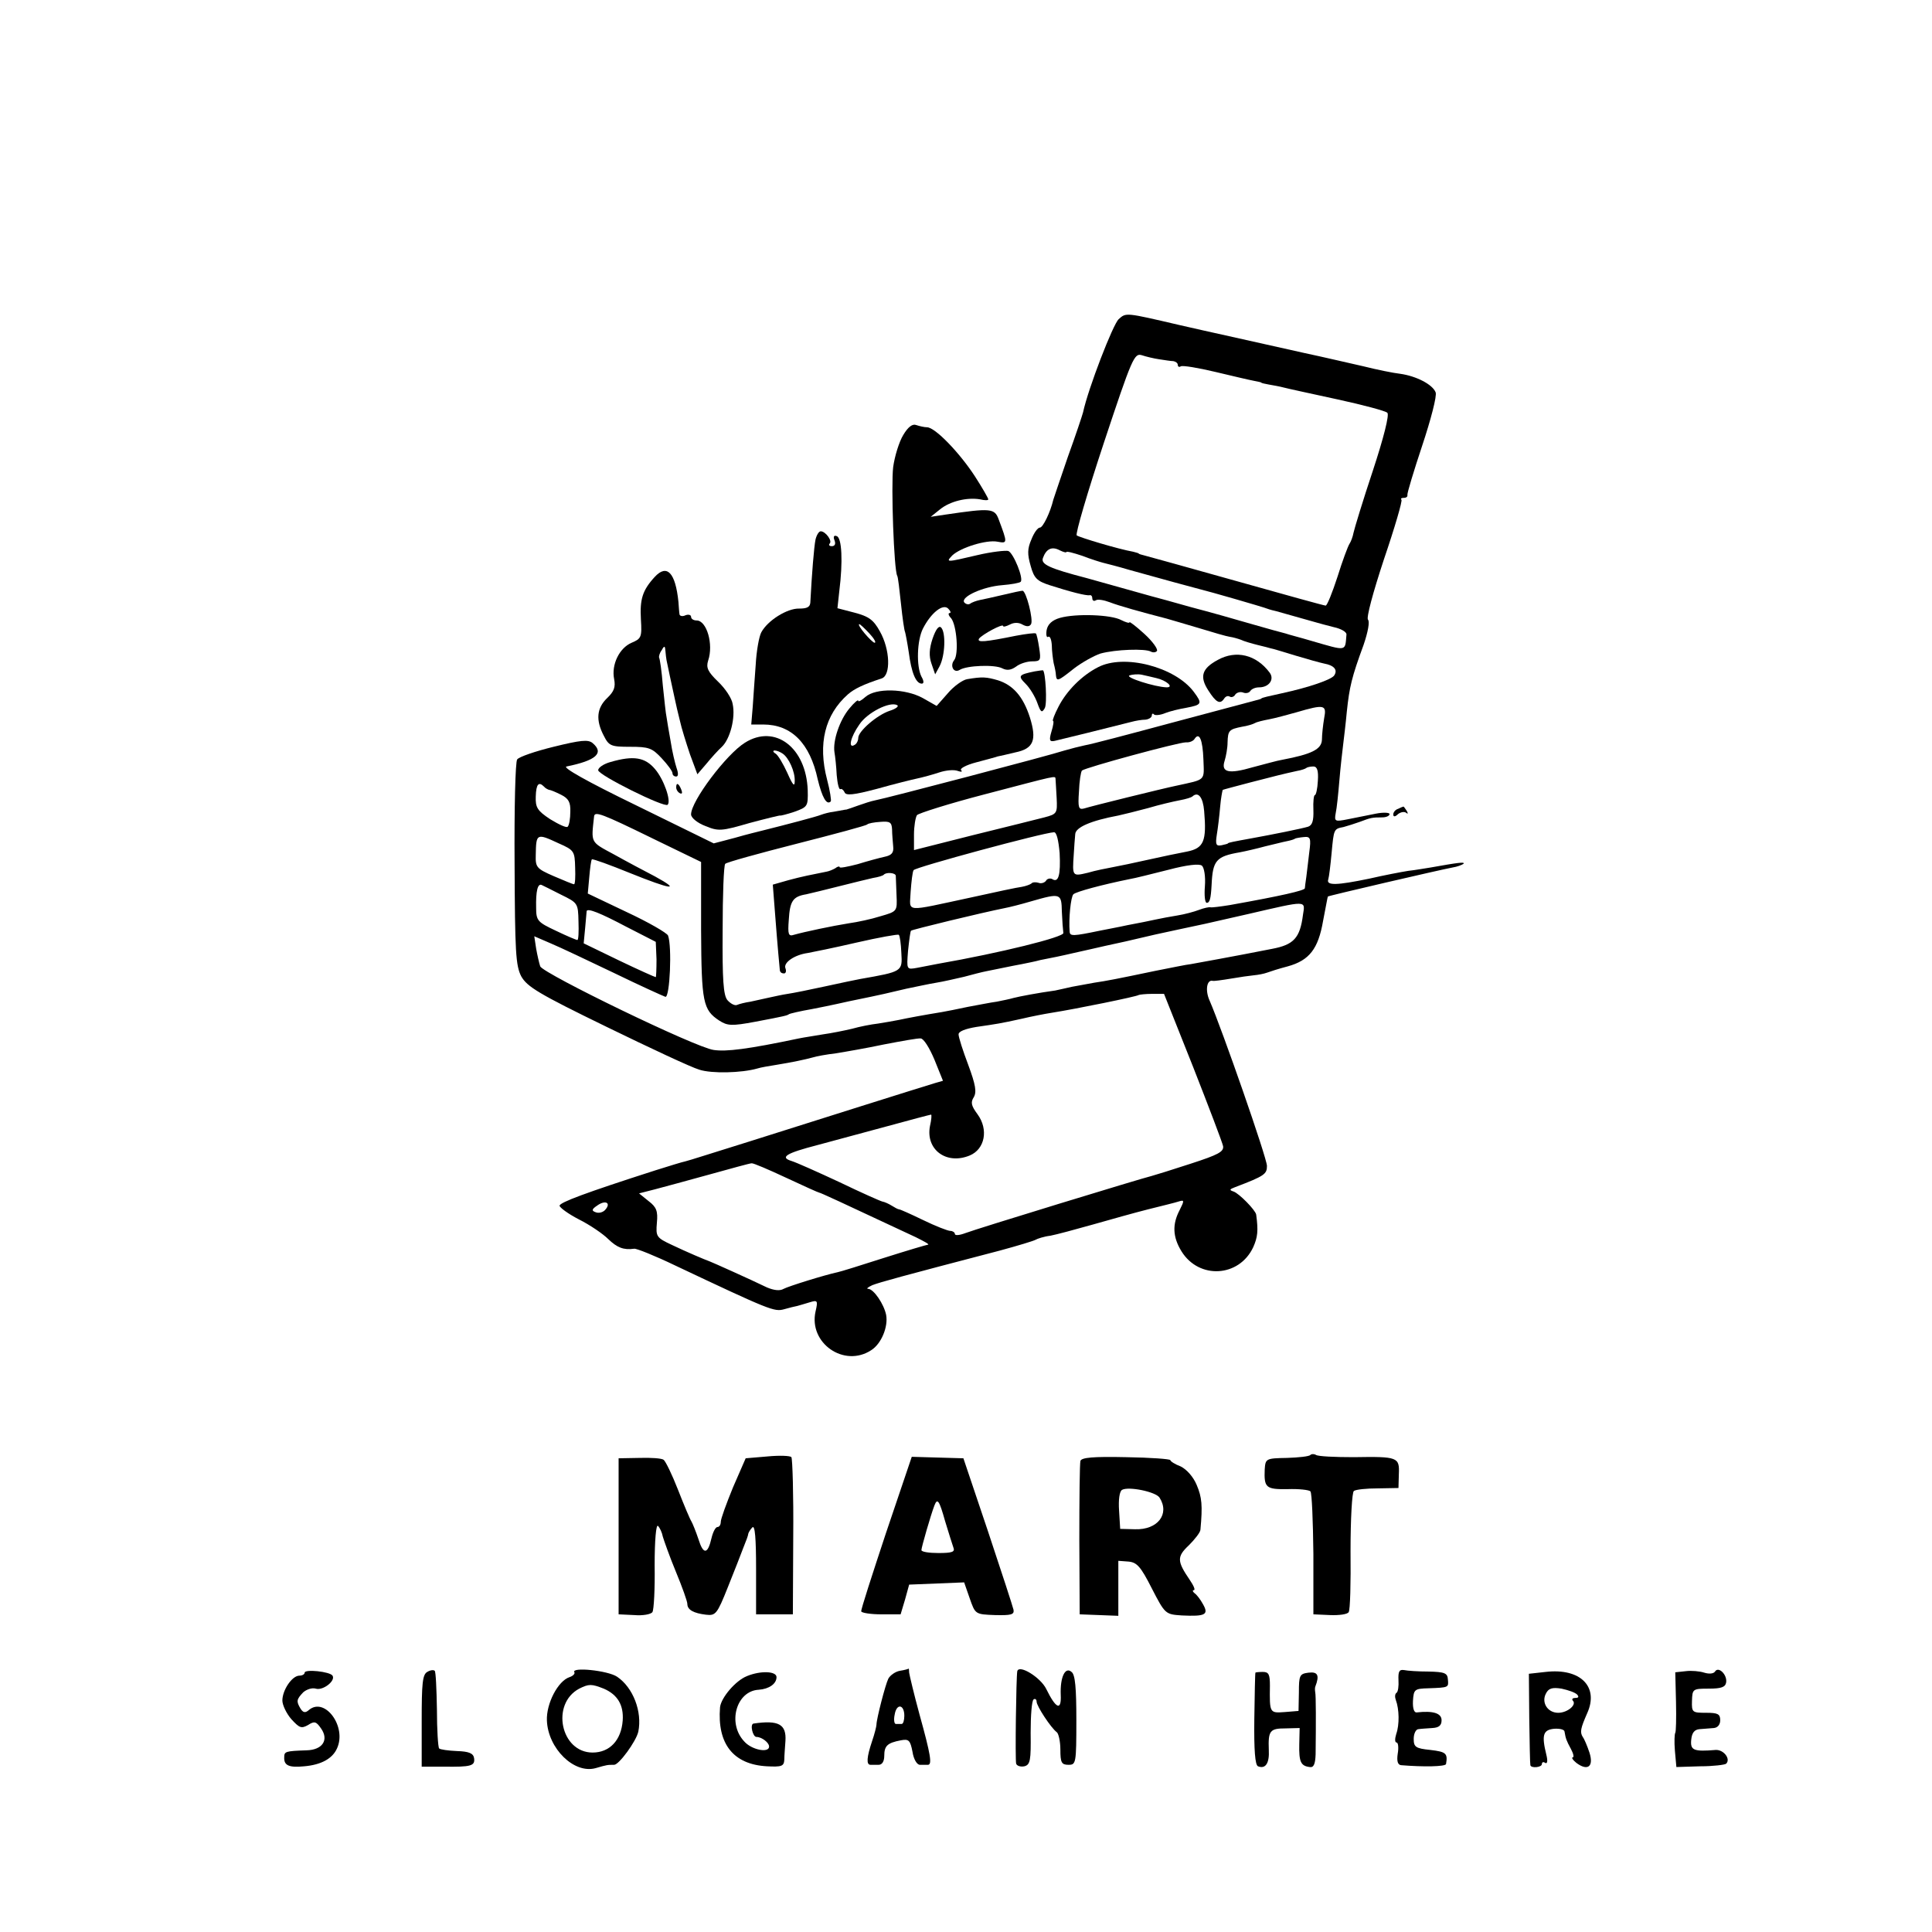 <?xml version="1.0" standalone="no"?>
<!DOCTYPE svg PUBLIC "-//W3C//DTD SVG 20010904//EN"
 "http://www.w3.org/TR/2001/REC-SVG-20010904/DTD/svg10.dtd">
<svg version="1.0" xmlns="http://www.w3.org/2000/svg"
 width="520pt" height="520pt" viewBox="0 0 520 520"
 preserveAspectRatio="xMidYMid meet">
<g transform="translate(0,520) scale(0.1,-0.1)"
fill="#000000" stroke="none">
<path d="M3011 4341 c-15 -13 -82 -186 -96 -251 -2 -8 -20 -62 -41 -120 -20
-58 -37 -109 -39 -115 -8 -34 -28 -75 -36 -75 -6 0 -16 -14 -23 -32 -11 -25
-11 -40 -2 -71 9 -33 17 -41 51 -52 56 -18 99 -29 108 -27 4 1 7 -3 7 -9 0 -5
4 -8 9 -5 5 4 22 1 38 -5 23 -9 83 -26 153 -44 8 -2 47 -14 85 -25 39 -12 77
-23 85 -24 8 -1 22 -5 30 -8 8 -4 29 -10 45 -14 17 -4 32 -8 35 -9 3 0 32 -9
65 -19 33 -10 69 -20 79 -22 27 -5 37 -17 27 -32 -7 -11 -67 -32 -141 -48 -14
-3 -32 -7 -40 -9 -8 -2 -15 -4 -15 -5 0 -1 -7 -3 -15 -5 -8 -2 -109 -29 -225
-60 -115 -31 -221 -59 -235 -61 -14 -3 -38 -9 -55 -14 -39 -13 -481 -129 -509
-134 -11 -2 -32 -9 -46 -14 -14 -5 -28 -10 -32 -11 -5 0 -10 -2 -13 -2 -3 -1
-13 -2 -22 -4 -10 -1 -25 -5 -33 -8 -12 -5 -88 -25 -160 -43 -8 -2 -41 -10
-72 -19 l-57 -15 -208 102 c-134 65 -201 103 -188 105 79 16 102 36 70 63 -12
10 -32 8 -105 -10 -49 -12 -93 -27 -98 -34 -5 -6 -8 -132 -7 -281 1 -237 3
-274 18 -303 16 -28 47 -47 230 -136 117 -57 228 -109 249 -115 33 -11 114 -9
156 3 9 3 33 7 52 10 43 7 76 14 98 20 9 3 37 8 62 11 25 4 83 14 130 24 47 9
91 17 98 16 8 0 24 -26 37 -57 l23 -57 -21 -6 c-40 -12 -335 -105 -499 -157
-90 -28 -168 -53 -174 -54 -6 -1 -42 -12 -80 -24 -190 -61 -256 -86 -258 -95
0 -5 23 -22 52 -37 30 -15 65 -39 79 -53 24 -23 41 -30 70 -26 6 1 56 -19 110
-45 256 -121 267 -125 293 -118 14 4 30 8 36 9 6 2 22 6 34 10 20 6 22 5 15
-25 -19 -85 77 -152 150 -104 27 17 46 63 40 95 -6 29 -33 69 -48 70 -6 0 -2
4 11 10 21 8 75 23 343 93 48 13 91 26 96 29 5 3 23 9 40 11 16 3 68 17 114
30 46 13 113 32 149 41 36 9 73 18 82 21 16 5 16 3 3 -23 -20 -38 -19 -72 5
-111 47 -76 155 -70 193 11 12 27 14 44 8 88 -2 12 -46 57 -61 62 -12 4 -11 6
5 12 79 30 85 35 85 57 0 21 -121 368 -154 444 -13 28 -8 58 8 54 3 -1 25 2
49 6 23 4 51 8 62 9 11 1 27 4 35 7 8 3 33 11 56 17 58 16 82 47 95 122 7 35
12 65 13 66 1 2 298 71 335 78 13 2 26 7 30 10 5 6 -16 3 -89 -10 -14 -2 -41
-7 -60 -9 -19 -3 -66 -12 -105 -21 -87 -18 -116 -19 -110 -2 2 6 6 38 9 71 6
65 6 65 32 70 11 3 30 9 44 14 29 11 33 12 60 12 11 0 20 4 20 9 0 4 -17 5
-37 1 -21 -4 -55 -11 -75 -15 -35 -7 -37 -6 -33 16 3 13 7 53 10 89 3 36 8 79
10 95 2 17 7 57 10 90 7 66 13 92 45 179 12 35 17 63 12 68 -5 5 13 72 43 163
29 85 50 157 47 160 -3 3 0 5 6 5 7 0 11 3 10 8 -1 4 17 64 40 133 23 69 40
134 36 143 -8 21 -52 44 -96 50 -18 2 -62 11 -98 20 -36 8 -108 25 -160 36
-137 31 -266 59 -335 75 -146 34 -144 34 -164 16z m109 -108 c14 -2 31 -5 38
-5 6 -1 12 -5 12 -10 0 -5 4 -7 8 -4 5 3 47 -4 93 -15 46 -11 93 -22 104 -24
11 -2 20 -4 20 -5 0 -1 9 -3 20 -5 11 -2 29 -5 40 -8 11 -3 76 -17 145 -32 69
-15 129 -31 134 -36 6 -5 -10 -68 -39 -156 -27 -81 -50 -157 -52 -167 -2 -11
-7 -24 -11 -30 -4 -6 -19 -46 -32 -88 -14 -43 -28 -78 -32 -78 -4 0 -112 30
-240 66 -128 36 -240 67 -248 69 -8 2 -15 4 -15 5 0 1 -7 3 -15 5 -40 7 -146
39 -152 44 -4 4 29 116 73 249 76 229 82 242 102 236 12 -4 33 -9 47 -11z
m-250 -519 c0 3 19 -2 43 -10 23 -9 49 -17 57 -19 8 -2 40 -10 70 -19 86 -24
174 -48 190 -52 25 -6 164 -46 180 -52 8 -3 20 -6 25 -7 10 -3 89 -25 110 -31
6 -2 26 -7 45 -12 19 -4 35 -13 34 -20 -4 -46 3 -45 -94 -17 -30 9 -62 17 -70
20 -8 2 -49 13 -90 25 -41 12 -115 33 -165 46 -49 14 -97 27 -105 29 -18 5
-161 45 -175 49 -100 26 -124 37 -118 54 9 25 24 32 45 21 10 -5 18 -7 18 -5z
m694 -447 c-3 -18 -6 -44 -6 -58 -1 -26 -28 -39 -107 -54 -13 -2 -48 -12 -79
-20 -65 -19 -86 -14 -76 17 4 13 8 35 8 50 1 32 4 35 39 42 14 2 30 7 35 10 5
3 22 7 38 10 16 3 49 12 74 19 75 22 81 20 74 -16z m-325 -111 c2 -59 8 -53
-74 -71 -34 -7 -229 -55 -247 -61 -15 -4 -17 2 -14 45 1 28 5 53 8 57 9 8 259
76 280 76 10 -1 20 4 23 9 13 20 22 -2 24 -55z m308 -58 c-1 -21 -5 -38 -8
-38 -3 0 -5 -18 -4 -40 1 -29 -3 -41 -14 -45 -16 -5 -95 -21 -156 -32 -44 -8
-60 -11 -60 -13 0 -1 -8 -3 -17 -5 -15 -3 -17 2 -13 28 3 18 7 51 9 75 2 24 6
44 7 46 2 1 36 10 74 20 70 18 85 22 126 31 12 2 23 6 25 8 2 2 11 4 19 4 10
0 14 -11 12 -39z m-706 5 c0 -5 2 -27 3 -51 2 -41 1 -43 -33 -52 -20 -5 -107
-27 -193 -48 l-158 -40 0 42 c0 22 4 46 8 52 4 5 86 31 182 56 199 52 190 51
191 41z m-1377 -20 c4 -5 11 -8 14 -9 4 0 18 -6 32 -13 20 -10 26 -20 25 -46
0 -18 -3 -36 -7 -40 -3 -4 -24 6 -47 20 -35 23 -40 32 -39 61 1 34 8 41 22 27z
m1777 -66 c7 -81 -1 -100 -46 -109 -22 -4 -69 -14 -105 -22 -36 -8 -78 -17
-95 -20 -16 -3 -47 -9 -67 -15 -42 -10 -42 -10 -38 49 1 19 3 44 4 55 1 18 41
36 116 50 14 3 50 12 80 20 30 9 69 18 85 21 17 3 32 8 34 10 16 15 29 -2 32
-39z m-1488 -72 l134 -65 0 -184 c1 -194 5 -214 49 -243 22 -14 33 -15 97 -3
80 15 86 17 90 20 2 2 33 9 62 14 11 2 56 11 100 21 44 9 87 18 95 20 8 2 35
8 60 14 25 5 61 13 80 16 19 3 53 11 75 16 22 6 49 13 60 15 31 6 67 14 95 19
14 3 36 7 50 11 14 3 34 7 45 9 11 2 31 7 45 10 14 3 36 8 49 11 12 3 53 12
90 20 76 18 90 21 151 34 52 11 54 11 180 40 160 37 153 37 147 -2 -8 -63 -25
-81 -84 -92 -106 -21 -202 -38 -218 -41 -11 -1 -54 -10 -95 -18 -105 -22 -131
-27 -165 -32 -16 -3 -43 -8 -60 -11 -16 -4 -37 -8 -45 -10 -44 -6 -97 -16
-112 -20 -10 -3 -30 -7 -45 -10 -16 -2 -50 -9 -78 -14 -27 -6 -59 -12 -70 -14
-49 -8 -92 -16 -115 -21 -14 -3 -39 -7 -57 -10 -18 -2 -49 -8 -70 -14 -21 -5
-56 -12 -78 -15 -22 -4 -51 -8 -65 -11 -138 -29 -195 -36 -229 -31 -48 6 -458
205 -467 225 -3 9 -8 31 -11 48 l-5 33 44 -19 c24 -10 100 -46 171 -80 70 -34
132 -62 138 -64 12 -2 18 136 7 165 -3 7 -53 36 -111 63 l-105 50 4 44 c2 24
5 46 7 48 2 2 49 -15 103 -37 109 -44 140 -49 67 -9 -27 14 -76 40 -110 59
-65 35 -62 30 -54 103 2 14 21 7 154 -58z m648 23 c0 -13 2 -33 3 -46 2 -17
-4 -24 -23 -28 -14 -3 -47 -12 -73 -20 -27 -7 -48 -11 -48 -8 0 3 -6 2 -12 -3
-7 -4 -17 -8 -23 -9 -40 -8 -66 -13 -103 -23 l-42 -12 6 -77 c7 -92 12 -144
13 -154 1 -5 5 -8 11 -8 5 0 7 6 4 14 -6 15 24 36 60 41 11 2 71 14 131 28 61
14 112 23 114 21 3 -2 6 -24 7 -49 3 -50 3 -50 -111 -70 -11 -2 -54 -11 -95
-20 -41 -9 -86 -18 -100 -20 -14 -2 -36 -7 -50 -10 -14 -3 -36 -8 -50 -11 -14
-2 -30 -6 -37 -9 -6 -2 -17 4 -25 13 -11 13 -14 54 -13 189 0 94 3 175 7 178
3 4 90 28 192 54 102 26 188 49 190 52 3 3 19 6 36 7 25 2 30 -1 31 -20z m451
-64 c3 -59 -3 -81 -20 -70 -6 3 -14 1 -17 -5 -4 -5 -13 -8 -20 -5 -7 2 -16 2
-19 -2 -4 -3 -15 -7 -26 -9 -10 -1 -71 -14 -134 -28 -187 -40 -167 -42 -165
15 2 27 5 54 8 58 5 8 349 101 378 102 7 0 12 -22 15 -56z m-1348 26 c41 -18
43 -21 44 -65 1 -25 0 -45 -3 -45 -3 0 -27 10 -55 22 -46 20 -49 24 -48 57 1
58 2 59 62 31z m2020 -23 c-3 -23 -6 -53 -8 -67 -2 -14 -4 -28 -4 -31 -2 -6
-62 -20 -202 -45 -25 -4 -48 -7 -52 -6 -4 1 -18 -2 -31 -7 -13 -5 -39 -12 -58
-15 -19 -3 -45 -8 -59 -11 -14 -3 -47 -10 -75 -15 -27 -6 -61 -12 -75 -15 -72
-15 -80 -15 -81 -3 -3 35 3 94 10 101 7 7 78 26 152 41 13 2 60 14 104 25 49
13 83 17 90 11 6 -5 10 -29 8 -55 -2 -25 0 -45 5 -45 8 0 11 11 13 48 3 66 12
77 76 88 16 3 46 10 68 16 22 5 48 12 59 14 10 2 20 5 22 7 2 1 12 3 23 4 18
2 20 -3 15 -40z m-1113 -64 c0 -5 1 -28 2 -52 2 -44 2 -44 -43 -57 -25 -8 -63
-16 -85 -19 -44 -7 -120 -23 -148 -31 -15 -5 -17 1 -14 40 3 51 11 63 47 69
14 3 54 13 90 22 36 9 76 19 90 22 13 2 27 6 29 9 7 7 31 5 32 -3z m-901 -51
c45 -22 46 -23 47 -72 1 -28 0 -50 -3 -50 -3 0 -29 11 -58 25 -49 23 -53 27
-53 62 -1 44 4 66 15 61 4 -2 27 -13 52 -26z m1348 -46 c1 -24 3 -50 4 -57 3
-11 -171 -54 -337 -83 -16 -3 -42 -8 -57 -11 -28 -5 -28 -5 -24 46 3 28 6 52
8 54 3 3 188 48 253 61 11 2 43 10 70 18 80 23 82 22 83 -28z m-1173 -40 l80
-41 2 -47 c0 -27 -1 -48 -2 -48 -2 0 -47 20 -99 45 l-95 46 4 42 c2 23 4 43 4
45 3 8 36 -5 106 -42z m1526 -377 c42 -107 79 -204 81 -214 2 -15 -13 -23 -87
-47 -49 -16 -97 -31 -105 -33 -26 -6 -474 -143 -502 -154 -16 -6 -28 -7 -28
-2 0 4 -6 8 -12 8 -7 0 -40 13 -73 29 -33 16 -62 29 -65 29 -3 0 -12 5 -20 10
-8 5 -19 10 -25 11 -5 1 -57 24 -115 52 -58 27 -116 53 -129 57 -33 10 -16 21
69 43 41 11 126 34 189 51 62 17 115 31 117 31 2 0 1 -14 -3 -31 -12 -63 44
-105 107 -79 41 17 51 70 21 111 -17 23 -19 32 -10 46 8 14 5 33 -15 87 -14
37 -26 74 -26 82 0 8 18 15 48 20 55 8 63 9 122 22 25 6 61 13 80 16 64 10
231 44 235 48 2 1 18 3 36 3 l32 0 78 -196z m-1095 -299 c47 -22 87 -40 89
-40 3 0 55 -24 260 -120 22 -11 37 -19 33 -20 -3 0 -57 -16 -120 -36 -62 -20
-117 -37 -123 -38 -37 -8 -133 -38 -146 -45 -10 -6 -26 -4 -45 4 -41 20 -148
68 -154 70 -14 5 -61 25 -101 44 -43 20 -44 23 -41 60 3 31 -1 42 -22 58 l-26
21 43 11 c23 6 89 24 147 40 58 16 108 30 113 30 4 1 46 -17 93 -39z m-486
-85 c-6 -8 -18 -11 -26 -8 -12 4 -12 8 3 18 22 16 38 8 23 -10z"/>
<path d="M2431 4029 c-11 -18 -23 -57 -27 -86 -6 -49 2 -279 11 -293 2 -3 6
-37 10 -75 4 -39 9 -73 11 -76 1 -3 6 -28 10 -55 7 -54 19 -84 35 -84 6 0 6 7
-1 19 -14 28 -12 97 4 129 22 43 54 68 68 54 7 -7 8 -12 4 -12 -5 0 -3 -7 4
-14 15 -19 21 -97 8 -113 -12 -15 -1 -36 15 -26 19 12 95 15 115 4 12 -6 23
-5 37 5 10 8 30 14 43 14 23 0 24 3 19 36 -3 20 -7 38 -9 39 -2 2 -26 -1 -53
-6 -84 -17 -106 -19 -100 -8 8 11 65 42 65 34 0 -3 8 -1 18 4 11 6 24 6 34 0
11 -6 19 -6 23 1 7 11 -13 90 -23 90 -4 0 -27 -5 -52 -11 -25 -6 -53 -12 -63
-14 -9 -2 -21 -6 -26 -10 -5 -3 -12 -1 -16 4 -9 15 51 42 102 46 25 2 47 6 50
9 9 8 -19 77 -33 83 -7 2 -45 -2 -83 -11 -85 -20 -86 -20 -68 -1 22 21 92 43
122 37 27 -5 27 -4 3 60 -11 30 -21 31 -143 13 l-40 -6 25 20 c27 22 73 33
108 27 12 -3 22 -3 22 0 0 3 -16 31 -36 62 -41 63 -107 132 -129 132 -7 0 -20
3 -29 6 -10 4 -22 -5 -35 -27z"/>
<path d="M2195 3748 c-4 -19 -10 -93 -14 -170 -1 -12 -9 -16 -30 -16 -32 1
-85 -32 -102 -64 -6 -11 -13 -50 -15 -87 -3 -36 -6 -87 -8 -113 l-4 -48 32 0
c76 0 126 -50 147 -148 12 -49 24 -70 35 -59 2 2 -2 29 -10 59 -25 96 -6 174
56 229 17 15 42 27 91 43 25 8 23 78 -5 127 -17 31 -30 40 -68 50 l-46 12 5
46 c10 79 7 144 -7 148 -7 3 -10 -1 -6 -11 4 -10 1 -16 -7 -16 -7 0 -9 3 -6 7
8 7 -11 33 -24 33 -5 0 -11 -10 -14 -22z m145 -253 c13 -14 19 -25 14 -25 -8
1 -50 50 -41 50 2 0 14 -11 27 -25z"/>
<path d="M1762 3647 c-33 -36 -40 -60 -37 -114 3 -48 1 -52 -25 -63 -33 -14
-55 -59 -47 -98 4 -21 0 -33 -19 -51 -28 -27 -31 -59 -9 -101 14 -28 20 -30
71 -30 50 0 59 -3 85 -31 16 -17 29 -35 29 -40 0 -5 4 -9 10 -9 6 0 6 9 1 23
-4 12 -12 45 -16 72 -5 28 -10 57 -11 65 -2 8 -6 47 -10 85 -3 39 -8 72 -10
75 -1 3 1 12 7 20 7 13 9 12 10 -2 1 -10 2 -21 3 -25 1 -5 5 -24 9 -43 4 -19
10 -46 13 -60 3 -14 9 -41 14 -60 4 -19 17 -60 27 -90 l20 -54 24 28 c13 16
32 37 42 46 22 21 37 78 29 115 -2 15 -20 42 -39 60 -28 27 -33 38 -27 57 15
44 -4 108 -31 108 -8 0 -15 4 -15 10 0 5 -7 7 -15 4 -8 -4 -15 -2 -16 2 -1 5
-2 20 -3 34 -8 79 -31 103 -64 67z"/>
<path d="M2853 3537 c-21 -6 -33 -17 -36 -33 -2 -13 0 -21 4 -18 5 3 9 -7 10
-23 0 -15 3 -37 5 -48 3 -11 6 -26 6 -32 2 -18 5 -17 49 18 21 16 53 34 71 40
40 11 121 14 136 5 6 -3 13 -2 16 2 3 5 -12 26 -34 46 -22 20 -40 34 -40 31 0
-3 -10 0 -22 6 -27 15 -123 18 -165 6z"/>
<path d="M2510 3481 c-9 -27 -10 -47 -3 -67 l10 -29 12 22 c15 29 17 91 4 104
-6 6 -14 -4 -23 -30z"/>
<path d="M3278 3424 c-43 -23 -50 -45 -26 -82 21 -33 32 -39 43 -22 4 6 10 8
15 5 5 -3 12 0 15 6 4 5 13 8 21 5 7 -3 16 -1 19 4 4 6 14 10 24 10 27 0 42
22 28 40 -36 48 -90 61 -139 34z"/>
<path d="M2955 3404 c-43 -22 -84 -63 -106 -106 -11 -21 -17 -38 -15 -38 3 0
1 -13 -4 -29 -7 -24 -5 -28 9 -25 14 3 155 38 206 51 11 3 28 6 38 6 9 1 17 6
17 11 0 5 3 7 6 3 3 -3 17 -2 31 4 13 5 38 11 56 14 42 8 44 11 20 43 -50 67
-188 103 -258 66z m157 -29 c27 -6 49 -25 28 -25 -32 1 -113 27 -100 32 8 3
23 4 33 2 9 -2 27 -6 39 -9z"/>
<path d="M2785 3393 c-44 -9 -46 -12 -24 -34 11 -11 25 -34 31 -51 9 -25 12
-28 20 -14 7 12 2 99 -5 102 -1 0 -11 -1 -22 -3z"/>
<path d="M2603 3372 c-12 -2 -36 -19 -52 -38 l-30 -34 -37 21 c-47 26 -127 28
-155 3 -10 -9 -19 -14 -19 -10 0 4 -11 -5 -24 -21 -26 -31 -45 -87 -40 -118 2
-11 5 -39 6 -61 2 -23 6 -40 10 -38 3 2 8 -2 11 -8 3 -10 24 -8 88 9 46 13 95
25 109 28 14 3 40 10 58 16 18 6 40 8 50 4 9 -3 13 -3 9 2 -5 4 13 14 40 21
26 7 53 14 58 16 6 1 27 6 48 11 49 10 58 33 39 94 -18 56 -45 87 -86 100 -31
9 -42 10 -83 3z m-208 -85 c-34 -11 -85 -55 -85 -73 0 -7 -4 -16 -10 -19 -18
-11 -11 21 13 55 21 32 82 63 102 52 5 -3 -4 -10 -20 -15z"/>
<path d="M2005 3201 c-50 -31 -145 -157 -145 -193 0 -9 17 -23 38 -31 36 -15
44 -14 120 8 45 12 82 21 82 20 0 -1 17 3 38 10 36 13 37 15 36 58 -4 115 -88
179 -169 128z m101 -29 c17 -11 34 -49 33 -74 0 -17 -5 -12 -20 22 -11 24 -25
48 -32 52 -7 4 -7 8 -2 8 6 0 15 -4 21 -8z"/>
<path d="M1643 3149 c-18 -5 -33 -15 -33 -22 0 -13 179 -102 187 -93 10 10
-10 68 -34 96 -27 32 -58 37 -120 19z"/>
<path d="M1820 3081 c0 -6 4 -13 10 -16 6 -3 7 1 4 9 -7 18 -14 21 -14 7z"/>
<path d="M3763 3023 c-7 -2 -13 -9 -13 -15 0 -7 5 -7 13 1 8 6 18 7 22 3 5 -4
5 -1 1 6 -4 6 -8 12 -9 11 -1 0 -8 -3 -14 -6z"/>
<path d="M2066 1280 l-59 -5 -34 -78 c-18 -44 -33 -85 -33 -93 0 -8 -4 -14 -9
-14 -5 0 -12 -13 -16 -30 -10 -44 -22 -45 -35 -3 -7 21 -16 43 -19 48 -4 6
-20 44 -36 85 -16 41 -34 78 -39 81 -5 4 -34 6 -65 5 l-56 -1 0 -210 0 -210
42 -2 c23 -2 45 2 49 8 4 6 7 63 6 126 0 69 4 111 9 106 5 -5 11 -18 13 -29 3
-10 18 -53 35 -94 17 -41 31 -80 31 -87 0 -16 17 -25 50 -29 26 -3 30 1 59 74
17 42 36 91 42 107 7 17 13 33 13 37 1 4 6 12 11 17 7 7 10 -29 10 -112 l0
-122 50 0 49 0 1 208 c1 114 -2 211 -5 215 -3 4 -32 5 -64 2z"/>
<path d="M3527 1284 c-3 -4 -32 -7 -63 -8 -57 -1 -58 -2 -60 -31 -2 -49 3 -54
62 -53 30 1 57 -2 61 -6 4 -4 7 -80 8 -169 l0 -162 45 -2 c24 -1 47 2 50 8 4
5 6 79 5 165 0 86 4 158 9 161 5 4 34 7 65 7 l55 1 1 37 c2 46 -2 48 -121 46
-51 0 -96 2 -102 6 -5 3 -12 3 -15 0z"/>
<path d="M2385 1075 c-37 -112 -68 -207 -67 -212 1 -4 25 -8 54 -8 l52 0 12
40 11 40 74 3 74 3 15 -43 c15 -43 15 -43 68 -45 43 -1 52 1 50 14 -2 9 -33
104 -69 212 l-66 196 -70 2 -69 2 -69 -204z m159 30 c9 -30 19 -61 22 -70 5
-12 -3 -15 -40 -15 -25 0 -46 3 -46 8 0 7 25 94 35 120 8 21 13 14 29 -43z"/>
<path d="M2908 1268 c-2 -7 -3 -103 -3 -213 l1 -200 52 -2 52 -2 0 74 0 74 27
-2 c23 -2 33 -13 63 -72 36 -70 37 -70 81 -73 63 -3 73 2 57 30 -7 13 -17 26
-23 30 -5 4 -6 8 -2 8 5 0 0 12 -11 28 -34 50 -35 62 -2 93 16 16 31 35 31 42
6 65 4 87 -10 120 -9 22 -27 42 -43 50 -16 6 -28 14 -28 17 0 3 -53 7 -119 8
-89 2 -120 -1 -123 -10z m213 -99 c28 -44 -5 -87 -66 -85 l-40 1 -3 49 c-2 29
1 52 8 56 17 10 91 -5 101 -21z"/>
<path d="M820 698 c0 -4 -6 -8 -14 -8 -20 0 -46 -39 -46 -67 0 -12 11 -35 24
-50 22 -24 27 -26 45 -16 17 11 22 10 35 -9 22 -31 4 -58 -39 -59 -57 -2 -60
-3 -60 -19 -1 -22 13 -28 54 -24 46 4 76 21 88 48 27 58 -32 139 -75 104 -10
-9 -16 -8 -23 3 -12 20 -11 25 7 44 9 8 24 13 34 10 19 -6 54 21 45 35 -7 11
-75 18 -75 8z"/>
<path d="M1150 700 c-13 -7 -15 -32 -15 -132 l0 -123 60 0 c73 -1 84 2 81 23
-2 13 -14 18 -46 19 -23 1 -45 4 -48 7 -3 3 -6 51 -6 105 -1 55 -3 102 -6 104
-3 3 -12 2 -20 -3z"/>
<path d="M1546 699 c2 -4 -4 -10 -13 -13 -31 -10 -63 -71 -61 -117 3 -75 73
-144 131 -128 31 9 32 9 50 9 13 0 59 63 65 89 11 54 -14 119 -57 148 -25 17
-125 27 -115 12z m79 -44 c37 -16 54 -44 51 -86 -4 -53 -35 -86 -81 -86 -86 0
-113 131 -36 172 26 13 33 13 66 0z"/>
<path d="M2422 703 c-12 -2 -26 -12 -31 -21 -8 -16 -32 -109 -32 -124 0 -4 -5
-25 -12 -45 -14 -42 -16 -63 -4 -63 4 0 14 0 22 0 9 0 15 9 15 24 0 27 8 35
45 42 21 4 25 0 31 -31 3 -20 12 -35 20 -35 8 0 17 0 22 0 11 1 7 27 -23 135
-15 55 -27 106 -28 113 0 6 -1 11 -1 11 -1 -1 -11 -4 -24 -6z m12 -121 c0 -12
-3 -22 -7 -22 -4 0 -11 0 -16 0 -4 0 -6 11 -3 25 5 31 26 28 26 -3z"/>
<path d="M2738 702 c-3 -17 -6 -238 -3 -249 2 -6 12 -9 22 -7 16 4 18 16 17
90 0 47 3 87 8 90 4 3 8 0 8 -6 0 -12 39 -71 54 -82 5 -3 10 -25 10 -47 0 -35
3 -41 22 -41 20 0 21 4 21 120 0 86 -3 123 -13 130 -17 15 -31 -14 -29 -62 2
-44 -13 -37 -39 16 -15 31 -73 67 -78 48z"/>
<path d="M3764 678 c1 -16 -1 -31 -5 -34 -5 -3 -5 -12 -2 -20 9 -24 10 -66 1
-91 -4 -13 -4 -23 1 -23 4 0 6 -13 3 -30 -3 -20 0 -30 9 -31 60 -5 119 -4 121
3 5 29 0 33 -42 38 -40 4 -45 8 -45 30 0 14 6 26 13 26 6 1 23 2 37 3 18 1 25
7 25 21 0 19 -23 26 -67 21 -7 -1 -11 11 -10 31 2 31 4 33 42 34 55 2 54 2 52
24 -1 17 -9 20 -52 21 -27 0 -57 2 -66 4 -13 2 -16 -4 -15 -27z"/>
<path d="M4160 700 l-45 -5 1 -120 c1 -66 2 -123 3 -126 2 -9 31 -6 31 3 0 5
4 7 9 3 6 -3 7 6 3 22 -13 53 -9 67 21 70 15 1 28 -2 28 -8 3 -18 5 -24 17
-46 7 -13 9 -23 5 -23 -4 0 0 -7 10 -15 31 -23 47 -9 35 28 -6 18 -14 37 -18
42 -8 13 -6 23 12 64 32 71 -18 122 -112 111z m85 -61 c5 -6 4 -9 -5 -9 -7 0
-10 -3 -7 -7 12 -11 -14 -33 -39 -33 -29 0 -46 28 -33 52 7 14 17 17 42 13 18
-4 36 -10 42 -16z"/>
<path d="M4537 702 l-28 -3 2 -80 c1 -44 0 -81 -2 -83 -2 -3 -3 -24 -1 -48 l4
-44 64 2 c35 0 67 4 70 7 13 13 -7 38 -28 37 -60 -5 -69 -1 -66 28 2 19 9 27
23 28 11 1 28 2 38 3 10 1 17 9 17 21 0 17 -7 20 -38 20 -37 0 -39 1 -38 32 1
32 2 33 45 33 34 0 45 4 47 17 3 21 -21 44 -30 29 -4 -6 -16 -7 -29 -3 -12 4
-35 6 -50 4z"/>
<path d="M2011 689 c-31 -12 -70 -58 -73 -84 -8 -99 36 -154 126 -159 40 -2
46 0 47 18 0 12 2 34 3 50 3 45 -18 57 -86 47 -10 -2 -2 -36 8 -36 14 0 34
-15 34 -26 0 -18 -47 -9 -67 14 -46 49 -21 136 39 139 28 2 48 16 48 34 0 16
-42 18 -79 3z"/>
<path d="M3379 698 c-1 -2 -2 -58 -3 -125 -1 -83 2 -124 10 -127 20 -8 31 8
29 44 -2 52 3 58 45 58 l38 1 -1 -44 c-1 -47 4 -58 28 -61 11 -2 15 8 16 34 1
85 1 158 -1 167 -1 6 -1 12 0 15 12 31 7 41 -18 38 -24 -3 -26 -7 -26 -53 l-1
-50 -37 -3 c-41 -3 -41 -3 -40 71 0 30 -3 37 -19 37 -10 0 -20 -1 -20 -2z"/>
</g>
</svg>
